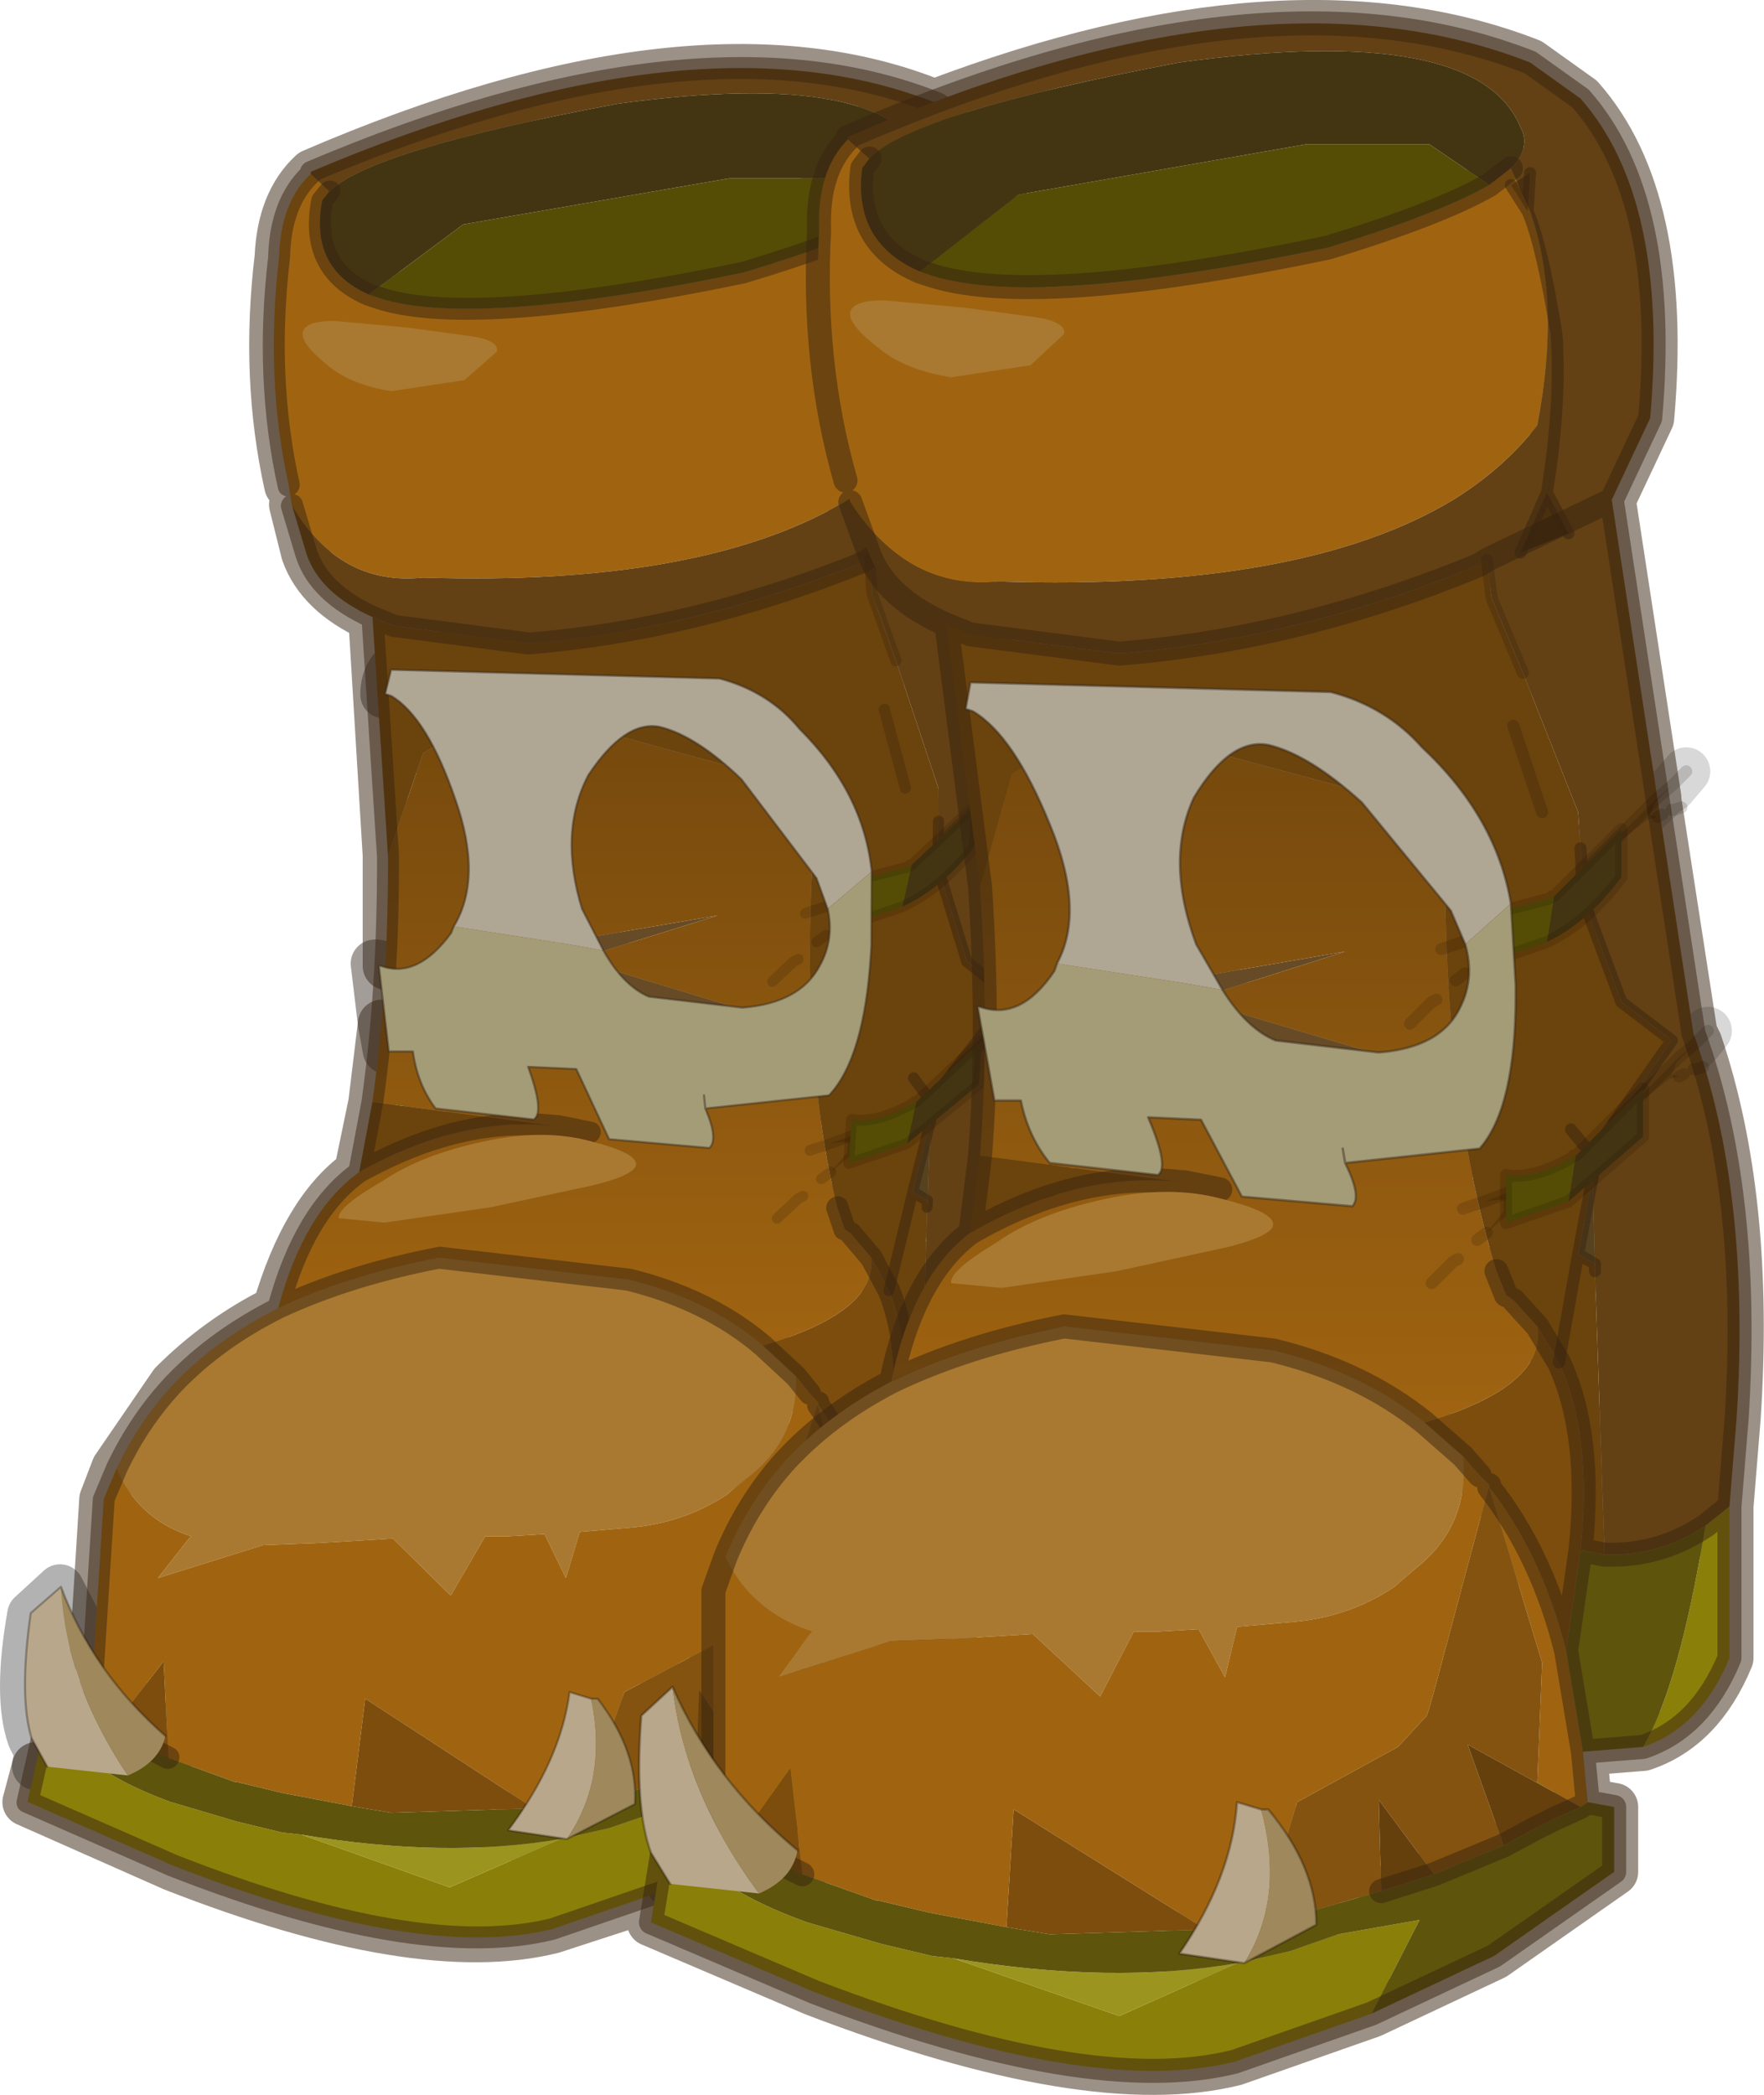 <svg viewBox="0 0 36.719 43.596" xmlns="http://www.w3.org/2000/svg" xmlns:xlink="http://www.w3.org/1999/xlink"><g transform="translate(-262.3 -381.15)"><use transform="translate(262.3 381.15)" width="36.7" height="43.6" xlink:href="#a"/><use transform="matrix(.913 0 -.058 .913 264.95 382.35)" width="23.15" height="43.1" xlink:href="#b"/><use transform="translate(275.6 381.4)" width="23.15" height="43.1" xlink:href="#b"/></g><defs><g id="a" fill="none" stroke-linecap="round" stroke-linejoin="round"><path d="m294.15 384.75-.05.7v.1l.35 1.1.25 1.45q.1 1.45-.2 3.3l.35.7 1-.55.8-1.7q.4-4.55-1.45-6.65l-1.05-.75q-5-1.95-12.4.85l-.95.35-.85.35v.05q-.3.35-.45.8-.15.5-.15 1.1v.4q-.1 2.55.55 4.8m13.85-6.15.35.55m-12.4-.15-.1.75.15.45.05.35 2.05.2 6.1-.85q2.3-.7 3.35-1.3l.45-.35m3.05 13.15.75 4.85.1.2m-4.4-10.05-.15.1q-3.75 1.55-7.5 1.85l-2.5-.25-.6-.15-.5-.2.55 3.85m12.7 1.35-.05-.55m-1.95-6 .8-.35.45-1.05m2.3 6.35-.95-6.2m-15.45-7.1-.15.2v.5l.2.75q.25.6 1 .9l.15.05.2.1.1.55m-12.9-2.2q-.25 1.45.95 2l.15.05 7.7-.5 1.55-.5m2.45 12.4v-.5m-1.4-5.5-.15.1q-3.5 1.4-6.95 1.7l-2.8-.35-.45-.2.3 4.95v2.3m10.05-8.5h.05l-.05-.05-.4-1.1m2 .7-.4-.8-.55 1.1m.2-6.95.35.5m0 5.35.35-2.5m-1.5 3.75q.35.85 1.55 1.4m-.1 5.35.55 1.65.35.2-.1-1.75-.1-1.2m.1 4.35-.5.65m.6-2.05v.8m10.3 9.7-.35-.4-.8-.7q-1.3-1.05-3.15-1.5l-4.35-.5-.3.1-2.65.75-.35.2-.3.1q-.7.35-1.3.85l-.1.05-.35.3-.5.5q-.75.85-1.2 1.95l-.25.7v3.55m5.65-14.55-.1 1.95-.2 1.6q.9-.55 1.8-.8l2.55-.25h.1q.45.1.7.35m-6.05-2.15-.25-.35m-11.1-1.15-.2 1.65-.3 1.45q2.15-1.15 4-.95h.15q.4.1.65.3m7.05-.15-.3 1.2.3.2m-.75 3.75.25-.85-.3-1.05-.35-.65-.6-.6-.1-.45m-10-.75q-1.1.8-1.7 2.85 1.5-.7 3.4-1.05l3.95.45q1.65.4 2.75 1.35l.75.65.25.35m.2.25.2.35m2.95-3.95q-.55.4-.95 1.1-.3.5-.45 1.15m-.3-1.05.5-2.05M276.05 420l-.1.6-.1.55 3.4 1.45q5.75 2.2 8.75 1.45l2.85-1 2.55-1.2 2.5-1.75v-1.35l-.55-.1-.15.1q-.25.1-.55.25l-.4.2-.65.35-1.45.6-1.1.35m-28-2.6-.2.75 3.05 1.35q5.1 2 7.9 1.3l2.15-.7m3.05-.45-.25-.1m16.65-14.15-.25 1.35.35.2m-.1-7.25.65 1.8q.7.25 1.05.8l-1.2 1.7m-2.6 7.6q1.1 1.4 1.6 3.4l.3-2.1q.25-2.4-.45-3.9l-.45-.75-.5-.55-.35-.6m1.3 1.9.4-2.25m.05 6.15.5.1h.15q1.05 0 1.95-.6l.5-.4.15-1.85q.3-4.55-.8-7.8m-2.3 2.2-.35-.4m-.1 10.85.35 2.1 1.25-.1q1.2-.4 1.8-1.85v-3.15m-2.95 6.15-.1-1.05m-13.5-34.3q-4.95-2-12.95 1.45-.65.6-.7 1.75-.3 2.5.2 4.75m.1.4.25 1q.3.85 1.4 1.35m-2 14.4q-1.2.6-2.15 1.55l-1.2 1.75-.25.65-.2 3.2m1.55 2.2-.25-.15" stroke="#382510" stroke-opacity=".502" transform="translate(-262.3 -381.15)"/><path d="m294.4 398.05-.6-1.8m.2-1.1-.65-1.55-.1-.8m-12.1 4.75-.45-1.65m.3-1-.55-1.4-.05-.75" stroke="#382510" stroke-opacity=".302" transform="translate(-262.3 -381.15)"/><path d="m297.4 397.2-.3.35-.3.2v.05l-.75.7v-.1l-.6.7-.2.25m2.4 3.5.2-.25m-15.3-4.6.1-.15v.1l.7-.7.25-.15.35-.4m9.85 3.5.75-.35.05-.05h.05l.6-.45m-15.7 1.25q-.2.05-.35.2m1.25-1.3.75-.3.05-.05h.05l.5-.4m-1.35.75-.25.05-.3-.05v.5l-.05.25v.15l.65-.2.6-.2.8-.5.65-.7.05-.4.05-.35v-.1m-.1.05-.35.35-.15.2-.25.2m11.1 2.6-.45.2m-8.4.1-.3.35-.25.2-.75.75v.05m0-.15v-.05.15m0-.1-.55.55q-.35.3-.6.55l-.2.1h-.05l-.05.05q-.75.45-1.25.35v.55l-.05.2v.15l1.15-.4.45-.2.05-.05 1.05-1 .05-.7m-3.25-2.9q.2-.15.35-.2h.05m-.4.2h-.05l-.25.1m-.4.95-.4.45m1.2 3.9q-.15.05-.25.2m-.2-.6.35-.05.05-.05.4-.2h.1m-1.15 1.25-.4.45m19.15-3.65-.1.1-.3.2-.75.75v.9l-1.1 1.1m-1.6-5.7-.3.05-.3-.05v1l.7-.2.6-.25.9-.55.65-.8v-.9m-3.25 2.25h-.05l-.35.15m.4-.15.15-.05.2-.1h.05m3.3 3.3v-.1l-.6.7-.55.55-.25.15h-.05l-.05.05q-.8.45-1.35.35v1l1.3-.45.45-.25m-2.65.4.45-.15.2-.05.2-.1h.05m-1.1 1.4-.45.45m0-5.85-.45.45m-9.3-4.25-.3.35" stroke="#000" stroke-opacity=".153" transform="translate(-262.3 -381.15)"/><path d="m283.6 397.1-1.05-1.15-.15-.05.1-.55 7.5.2q1.15.3 1.9 1.15 1.55 1.45 1.85 3.25l.05.25m-14.3-.1v-.1l-.25-.55-.05-.1-1.55-1.95-.3-.3-1.35-.8q-.4-.1-.75.2l-.7.8q-.7 1.15-.15 2.7l.3.65.15.25.05.05.25.4.6.55.15.05 1.05.2.65-.05h.1q1-.05 1.5-.55l.15-.25.2-.7v-.05l-.05-.45m-9.15 1.15q.7.2 1.3-.7v-.15q.65-1 .1-2.6l-.45-1.05q-.4-.85-.9-1.15h-.1q0-.3.15-.5 2.8-1.1 6.8.15 1.05.3 1.65 1.05 1.35 1.35 1.5 3l.05.2m-10.1 1.75-.2-.05h-.05l.15 1.25.1.55.5.05q.1.65.5 1.15l.7.15.45.05.85.05q.25-.2-.05-1.1l1 .05.65 1.45 2.05.2-.05-.85-.05-.25m5.9-1.8q.7.15 1.25-.5l.2-.3.05-.15q.6-1.1-.15-2.9l-.55-1.2m9.2 3.65-.3-.65-.1-.15-1.75-2.1-.3-.25q-.95-.8-1.65-.95-.45-.1-.85.25l-.7.85q-.6 1.3.05 3.05l.35.65.2.3.35.5.75.55.1.05h.1l1.15.2h.8q1.05-.1 1.5-.6l.2-.35.2-.75-.1-.55v-.05M282.75 403l.05.25.2.8h.55q.15.75.6 1.3l.3.1 1.3.15h.65q.25-.15-.2-1.2l1.1.05.85 1.6 2.3.2q.2-.2-.15-.9l-.05-.3m-7.45-2.9-.1-.05h-.05l.05.65.05.1m-2.25-2.65-.1.65v.15q-.1 2.2-.9 2.9l-.15.1-2.4.2m16.95-3.2-.05.65v.2q0 2.35-.75 3.2l-.25.1-2.55.2" stroke="#332720" stroke-opacity=".451" transform="translate(-262.3 -381.15)"/><path d="m277.15 417.8.95 1.1.8.75m-4.25-3.1-.5-.15q-.15 1.15-.85 2.35l-.1.1-.35.5.9.15h.15l.45-.15 1.15-.65v-.25q-.05-.75-.45-1.45l-.3-.45h-.1m1.4 3.45-.2-.3-.15-.7-.05-.6v-1.55l.65-.6.55 1.05.3.5m-.9 2.55-.2-.35m12.5-1.2-.5-.15q-.1 1.25-.8 2.55l-.4.6 1.2.2h.15l.25-.1 1.25-.7v-.3q-.1-.8-.6-1.55l-.4-.55h-.15m-24.3-3.25.8 1.05.65.65m-2.65.65.05-.3-.15-.3q-.3-.85 0-2.55l.6-.55.7 1.35" stroke="#000" stroke-opacity=".302" transform="translate(-262.3 -381.15)"/></g><g id="c"><path d="m19.6 25.4.05 1.8-.35-.2.3-1.6" fill="#57421f" fill-rule="evenodd" transform="translate(.25 -1.15)"/><path d="m3.35 34.85-.05.05.05-.05" fill="#7c602e" fill-rule="evenodd" transform="translate(.25 -1.15)"/><path d="m8.55 22.8 1.25-1.1-1.3-.7 1.6.45 4.35-.75-3.15 1 4.55 1.35-5.45-.9-1.85.65" fill="#674b27" fill-rule="evenodd" transform="translate(.25 -1.15)"/><path d="m16.1 30.5.8.7q.15 1.45-1 2.35l-.35.3-.05.05q-.95.65-2.15.75l-1.15.1-.25 1.05-.55-1-.85.05h-.5l-.7 1.35-1.4-1.3-1.65.1-1.3.05-2.35.75.65-.9.05-.05q-1.25-.4-1.8-1.55.45-1.1 1.2-1.95.9-1 2.25-1.7 1.55-.75 3.6-1.15l4.35.5q1.85.45 3.15 1.5" fill="#a97931" fill-rule="evenodd" transform="translate(.25 -1.15)"/><path d="m17.45 4.75.45-.35.4.9q.65 1.85.15 4.45-.7.9-1.75 1.55-3.15 1.9-9.45 1.7-1.9.2-3.1-1.65l-.1-.45q-.7-2.45-.55-5.2-.05-1.25.6-1.9l.45.4-.15.2q-.2 1.55 1.2 2.15l.15.05q2.15.75 8.35-.55 2.3-.7 3.35-1.3M16.9 31.2l.35.4.2.2-1.15 4.3-.1.35-.05.15-.6.65-2.1 1.15-.75 2.5-1.15.15-4-2.5L7.4 41l-1.6-.3-1.05-.25H4.7l-1.55-.55-.25-2.2-1 1.4q-.45-.4-.6-.8V34l.25-.7q.55 1.15 1.8 1.55l-.05.05-.65.9L5 35.05 6.3 35l1.65-.1 1.4 1.3.7-1.35h.5l.85-.05.55 1 .25-1.05 1.15-.1q1.2-.1 2.15-.75l.05-.05.35-.3q1.15-.9 1-2.35m.55.65q1.1 1.4 1.6 3.4l.35 2.1.1 1.05-.15.1-.9-.5.1-2.5-1.1-3.65" fill="#a06411" fill-rule="evenodd" transform="translate(.25 -1.15)"/><path d="M17.45 31.8v.05l1.1 3.65-.1 2.5-1.45-.8.75 2.1-1.45.6-1.15-1.55.05 1.9-1.75.5-.75.15.75-2.5 2.1-1.15.6-.65.05-.15.1-.35 1.15-4.3" fill="#84530f" fill-rule="evenodd" transform="translate(.25 -1.15)"/><path d="M6.85 19.35 7.5 17l1.9-1.15.25.15 6.9 1.85q-.15 5.6 1.05 9.5l.2.5.15.1.5.55q.2 1.25-2.35 2-1.3-1.05-3.15-1.5l-4.35-.5q-2.05.4-3.6 1.15.45-2.2 1.65-3.1 2.25-1.3 4.4-1.05l-4.2-.55q.2-2.6 0-5.6m5 6.3-.75-.15h-.05.05l.75.15m-3.3-2.85 1.85-.65 5.45.9-4.55-1.35 3.15-1-4.35.75L8.5 21l1.3.7-1.25 1.1" fill="url(#d)" fill-rule="evenodd" transform="translate(.25 -1.15)"/><path d="m18.45 28.5.45.75q.7 1.5.45 3.9l-.3 2.1q-.5-2-1.6-3.4v-.05l-.2-.2-.35-.4-.8-.7q2.55-.75 2.35-2M1.9 39.1l1-1.4.25 2.2-.3-.15-.95-.65M7.4 41l.15-2.45 4 2.5-3.25.1-.9-.15" fill="#7d4d0d" fill-rule="evenodd" transform="translate(.25 -1.15)"/><path d="m18.45 38 .9.5-.55.25-.4.2-.65.35-.75-2.1 1.45.8m-3.25 2.25-.05-1.9 1.15 1.55-1.1.35" fill="#65400c" fill-rule="evenodd" transform="translate(.25 -1.15)"/><path d="m6.15 13.9.5.2 3.1.4q3.75-.3 7.5-1.85l.15-.1.1.8.65 1.55 1.15 2.9.05.75.05 1.05.8 2.15 1.05.8-1.55 2.2-.05.35-.05.3-.3 1.6.35.2v.15l.2 5.9-.5-.1q.25-2.4-.45-3.9l-.45-.75-.5-.55-.15-.1-.2-.5q-1.2-3.9-1.05-9.5L9.65 16l-.25-.15L7.5 17l-.65 2.35-.7-5.45m.7 11.05 4.2.55q-2.15-.25-4.4 1.05l.2-1.6M17.95 16l.6 1.8-.6-1.8m1.2 8.4.45.55.05.15-.05-.15-.45-.55m.15 2.6-.4 2.25.4-2.25" fill="#6b430c" fill-rule="evenodd" transform="translate(.25 -1.15)"/><path d="m17.9 4.4.1-.1q.3-.4.1-.75-.9-2.2-7.1-1.35-5.55 1.05-6.45 2l-.45-.4v-.05Q12.7 0 18.3 2.2l1.05.75q1.85 2.1 1.45 6.65l-.8 1.7-2.6 1.25L20 11.3l1.7 11.1q1.2 3.3.9 8l-.15 1.85-.5.4q-.9.6-1.95.6h-.15l-.2-5.9v-.15l-.05-1.8.05-.3.05-.35 1.55-2.2-1.05-.8-.8-2.15-.05-1.05-.05-.75-1.15-2.9-.65-1.55-.1-.8-.15.1q-3.75 1.55-7.5 1.85l-3.1-.4-.5-.2q-1.25-.55-1.6-1.45l-.4-1.1q1.2 1.85 3.1 1.65 6.3.2 9.45-1.7 1.05-.65 1.75-1.55.5-2.6-.15-4.45l-.4-.9" fill="#634114" fill-rule="evenodd" transform="translate(.25 -1.15)"/><path d="m17.9 4.4-.45.35-1.25-.85h-2.55l-6 1.05-2.05 1.6q-1.4-.6-1.2-2.15l.15-.2q.9-.95 6.45-2 6.2-.85 7.1 1.35.2.35-.1.75l-.1.1" fill="#433512" fill-rule="evenodd" transform="translate(.25 -1.15)"/><path d="m5.6 6.55 2.05-1.6 6-1.05h2.55l1.25.85q-1.05.6-3.35 1.3-6.2 1.3-8.35.55l-.15-.05" fill="#554d06" fill-rule="evenodd" transform="translate(.25 -1.15)"/><path d="m21.95 32.65.5-.4v3.15q-.6 1.45-1.8 1.85.75-1.25 1.3-4.6m-15.65 9 3.45 1.2 2.45-1.1.45-.1.65-.15 1-.35 1.7-.3-1 1.95-2.85 1q-3 .75-8.75-1.45L0 40.9l.35-2.15q.25.65.95 1.15.7.55 1.95 1l1.55.45 1.05.25.45.05" fill="#8a7f09" fill-rule="evenodd" transform="translate(.25 -1.15)"/><path d="m12.2 41.75-2.45 1.1-3.45-1.2q3.3.55 5.9.1" fill="#9b941f" fill-rule="evenodd" transform="translate(.25 -1.15)"/><path d="M19.85 33.25H20q1.05 0 1.95-.6-.55 3.35-1.3 4.6l-1.25.1-.35-2.1.3-2.1.5.1m-.5 5.25.15-.1.55.1v1.35l-2.5 1.75L15 42.8l1-1.95-1.7.3-1 .35-.65.15-.45.1q-2.6.45-5.9-.1l-.45-.05-1.05-.25-1.55-.45q-1.25-.45-1.95-1-.7-.5-.95-1.15l.95-.45q.15.4.6.8l.95.65.3.15 1.55.55h.05l1.05.25 1.6.3.9.15 3.25-.1 1.15-.15.75-.15 1.75-.5 1.1-.35 1.45-.6.65-.35.4-.2.55-.25" fill="#5e540c" fill-rule="evenodd" transform="translate(.25 -1.15)"/><path d="m17.7 3.6.45-.35M4.8 3.05l-.15.2q-.2 1.55 1.2 2.15M17.7 3.6q-1.05.6-3.35 1.3-6.2 1.3-8.35.55l-.15-.05M4.4 10.2l.4 1.1q.35.9 1.6 1.45l.5.2 3.1.4q3.75-.3 7.5-1.85l.15-.1 2.6-1.25.8-1.7q.4-4.55-1.45-6.65l-1.05-.75q-5.6-2.2-14.2 1.55v.05q-.65.65-.6 1.9-.15 2.75.55 5.2m2.8 8.45q.2 3 0 5.6l-.2 1.6q2.25-1.3 4.4-1.05h.05l.75.15M6.4 12.75l.7 5.45m13 13.9h.15q1.05 0 1.95-.6l.5-.4.15-1.85q.3-4.7-.9-8l-1.7-11.1M19.6 32q.25-2.4-.45-3.9l-.45-.75-.5-.55m-1.85 2.55.8.7.35.4m.2.2v.05q1.1 1.4 1.6 3.4l.3-2.1.5.1m-2.05-5.4-.2-.5m1.75 11.15.15-.1-.1-1.05-.35-2.1m-2.95-4.75q-1.3-1.05-3.15-1.5l-4.35-.5q-2.05.4-3.6 1.15-1.35.7-2.25 1.7-.75.85-1.2 1.95l-.25.7v4.3q.15.4.6.8m14.4.8 1.45-.6M6.9 25.4q-1.2.9-1.65 3.1M.6 37.6l-.35 2.15 3.4 1.45q5.75 2.2 8.75 1.45l2.85-1 2.55-1.2 2.5-1.75v-1.35l-.55-.1M3.4 38.75l-.3-.15-.95-.65m-.6-.8-.95.45m19-.25-.55.25-.4.2-.65.35m-1.45.6-1.1.35m5.45-3q1.2-.4 1.8-1.85V31.1m-3.05 5.1 1.25-.1" fill="none" stroke="#382410" stroke-linecap="round" stroke-linejoin="round" stroke-opacity=".502" stroke-width=".5"/><path d="m18.8 16.65-.6-1.8m.2-1.1-.65-1.55-.1-.8" fill="none" stroke="#382410" stroke-linecap="round" stroke-linejoin="round" stroke-opacity=".302" stroke-width=".25"/><path d="m19.6 17.4.05 1.05.8 2.15 1.05.8-1.55 2.2-.05.35-.05.3-.3 1.6.35.2v.15m0-2.25-.05-.15-.45-.55m-.25 4.85.4-2.25" fill="none" stroke="#382410" stroke-linecap="round" stroke-linejoin="round" stroke-opacity=".502" stroke-width=".25"/><path d="m12 26.85-2.3.5-2.4.35-1.05-.1q-.05-.25.95-.85.85-.6 2.25-.9 1.35-.3 2.45 0 1 .25 1.05.5t-.95.5" fill="#a97931" fill-rule="evenodd" transform="translate(.25 -1.15)"/><path d="m17.9 4.75.35.55.05-.8-.4.25m.75 6.4-.55 1.25 1-.4-.45-.85" fill="#140d06" fill-opacity=".302" fill-rule="evenodd" transform="translate(.25 -1.15)"/><path d="m18.15 3.6.35.55q.3.7.6 2.55.1 1.45-.2 3.3l-.55 1.25m1-.4L18.9 10m-.4-5.85.05-.8" fill="none" stroke="#382410" stroke-linecap="round" stroke-linejoin="round" stroke-opacity=".502" stroke-width=".25"/><path d="M8 7.5q.65.1.6.35l-.7.65-1.65.25q-.95-.15-1.5-.6-.65-.5-.6-.75t.7-.25l1.65.15 1.5.2" fill="#a97931" fill-rule="evenodd" transform="translate(.25 -1.15)"/><path d="m21.25 17.25-.35.35-.1.25.15.05-.2.05-1.15.9 1.35-1.35.3-.25" fill="#140d06" fill-opacity=".153" fill-rule="evenodd" transform="translate(.25 -1.15)"/><path d="m21.8 15.8-.3.3-.3.25-1.35 1.35m1.35-.95.1-.05m.2-.1h.05l.15-.05" fill="none" stroke="#140d06" stroke-linecap="round" stroke-linejoin="round" stroke-opacity=".153" stroke-width=".25"/><path d="m19.2 19.55-1.9.8-.4.15.4-.05v.25l-.35.45.35-.3 1.9-1.3" fill="#140d06" fill-opacity=".153" fill-rule="evenodd" transform="translate(.25 -1.15)"/><path d="m17.15 19.35.4-.15 1.9-.8m-2.3.95-.45.15m.5.5-.2.15m-.4.4-.1.05-.45.45" fill="none" stroke="#140d06" stroke-linecap="round" stroke-linejoin="round" stroke-opacity=".153" stroke-width=".25"/><path d="m18.65 20.5.15-.95 1.4-1.4v1q-.7.95-1.55 1.35" fill="#433512" fill-rule="evenodd" transform="translate(.25 -1.15)"/><path d="m18.65 20.5-1.3.45v-1l1.35-.35.05-.05h.05l-.15.95" fill="#554d06" fill-rule="evenodd" transform="translate(.25 -1.15)"/><path d="M19.05 18.4H19l-.05.05-1.35.35v1l1.3-.45m.15-.95 1.4-1.4v1q-.7.95-1.55 1.35" fill="none" stroke="#140d06" stroke-linecap="round" stroke-linejoin="round" stroke-opacity=".153" stroke-width=".25"/><path d="m20.05 24.25 1.35-1.35.3-.25-.35.35-.1.25.15.05-.2.05-1.15.9" fill="#140d06" fill-opacity=".153" fill-rule="evenodd" transform="translate(.25 -1.15)"/><path d="m21.95 21.5-.3.25-1.35 1.35m1.65-1.6.3-.3m-.6.95.1-.05m.2-.1H22l.15-.05" fill="none" stroke="#140d06" stroke-linecap="round" stroke-linejoin="round" stroke-opacity=".153" stroke-width=".25"/><path d="m17.35 25.9.4-.05v.25l-.35.45.35-.3 1.9-1.3-1.9.8-.4.15" fill="#140d06" fill-opacity=".153" fill-rule="evenodd" transform="translate(.25 -1.15)"/><path d="m17.15 24.9.45-.15.4-.15 1.9-.8m-2.25 1.6-.2.15m-.4.4-.1.05-.45.45" fill="none" stroke="#140d06" stroke-linecap="round" stroke-linejoin="round" stroke-opacity=".153" stroke-width=".25"/><path d="m19.1 25.9.15-.95 1.4-1.4v1L19.1 25.9" fill="#433512" fill-rule="evenodd" transform="translate(.25 -1.15)"/><path d="m19.1 25.9-1.3.45v-1q.55.1 1.35-.35l.05-.05h.05l-.15.95" fill="#554d06" fill-rule="evenodd" transform="translate(.25 -1.15)"/><path d="M19.5 23.8h-.05l-.05.05q-.8.45-1.35.35v1l1.3-.45m.15-.95 1.4-1.4v1l-1.55 1.35" fill="none" stroke="#140d06" stroke-linecap="round" stroke-linejoin="round" stroke-opacity=".153" stroke-width=".25"/><path d="M8.45 20.95q.6-1.1-.15-2.9-.75-1.85-1.6-2.35l-.15-.05.1-.55 7.5.2q1.15.3 1.9 1.15 1.55 1.45 1.85 3.25l-.95.85-.3-.7-1.85-2.25q-1.1-1-1.95-1.2-.8-.15-1.55 1.1-.6 1.3.05 3.05l.55.95-.85-.15-2.6-.4" fill="#afa694" fill-rule="evenodd" transform="translate(.25 -1.15)"/><path d="M14.45 25.1q.35.7.15.9l-2.3-.2-.85-1.6-1.1-.05q.45 1.05.2 1.2L8.3 25.1q-.45-.55-.6-1.3h-.55l-.35-1.95h.05q.85.3 1.55-.75l.05-.15 2.6.4.85.15q.5.8 1.1 1.05l2.15.25q1.3-.1 1.7-.95.3-.6.1-1.3l.95-.85.1 1.7v.2q0 2.35-.75 3.2l-2.8.3-.05-.3.05.3" fill="#a49b77" fill-rule="evenodd" transform="translate(.25 -1.15)"/><path d="m8.7 19.8-.05.15q-.7 1.05-1.55.75h-.05l.35 1.95h.55q.15.75.6 1.3l2.25.25q.25-.15-.2-1.2l1.1.05.85 1.6 2.3.2q.2-.2-.15-.9l-.05-.3M8.7 19.8q.6-1.1-.15-2.9-.75-1.85-1.6-2.35l-.15-.05.1-.55 7.5.2q1.15.3 1.9 1.15 1.55 1.45 1.85 3.25l.1 1.7v.2q0 2.35-.75 3.2l-2.8.3m2.5-4.55-.3-.7-1.85-2.25q-1.1-1-1.95-1.2-.8-.15-1.55 1.1-.6 1.3.05 3.05l.55.95q.5.8 1.1 1.05l2.15.25q1.3-.1 1.7-.95.3-.6.1-1.3" fill="none" stroke="#35261a" stroke-linecap="round" stroke-linejoin="round" stroke-opacity=".451" stroke-width=".05"/><path d="m.45 36-.65.6q-.15 1.9.2 2.85l.4.65 1.85.2Q.7 38.2.45 36" fill="#b8a78a" fill-rule="evenodd" transform="translate(.25 -1.15)"/><path d="M.45 36q.25 2.2 1.8 4.3.7-.3.8-.9Q1.3 37.95.45 36" fill="#9e885c" fill-rule="evenodd" transform="translate(.25 -1.15)"/><path d="m.65 38.95-.4-.65q-.35-.95-.2-2.85l.65-.6q.85 1.95 2.6 3.4" fill="none" stroke="#140d06" stroke-linecap="round" stroke-linejoin="round" stroke-opacity=".302" stroke-width=".05"/><path d="m12.7 38.55-.5-.15q-.1 1.55-1.2 3.15l1.35.2q.85-1.35.35-3.2" fill="#b8a78a" fill-rule="evenodd" transform="translate(.25 -1.15)"/><path d="m12.35 41.75 1.5-.8q0-1.2-1-2.4h-.15q.5 1.85-.35 3.2" fill="#9e885c" fill-rule="evenodd" transform="translate(.25 -1.15)"/><path d="m12.6 40.6 1.5-.8q0-1.2-1-2.4h-.15l-.5-.15q-.1 1.55-1.2 3.15z" fill="none" stroke="#140d06" stroke-linecap="round" stroke-linejoin="round" stroke-opacity=".302" stroke-width=".05"/></g><linearGradient id="d" x1="-819.2" x2="819.2" gradientTransform="matrix(0 -.009 .008 0 11.7 23.2)" gradientUnits="userSpaceOnUse"><stop stop-color="#a06411" offset="0"/><stop stop-color="#74480d" offset="1"/></linearGradient><use width="23.15" height="43.1" xlink:href="#c" id="b"/></defs></svg>